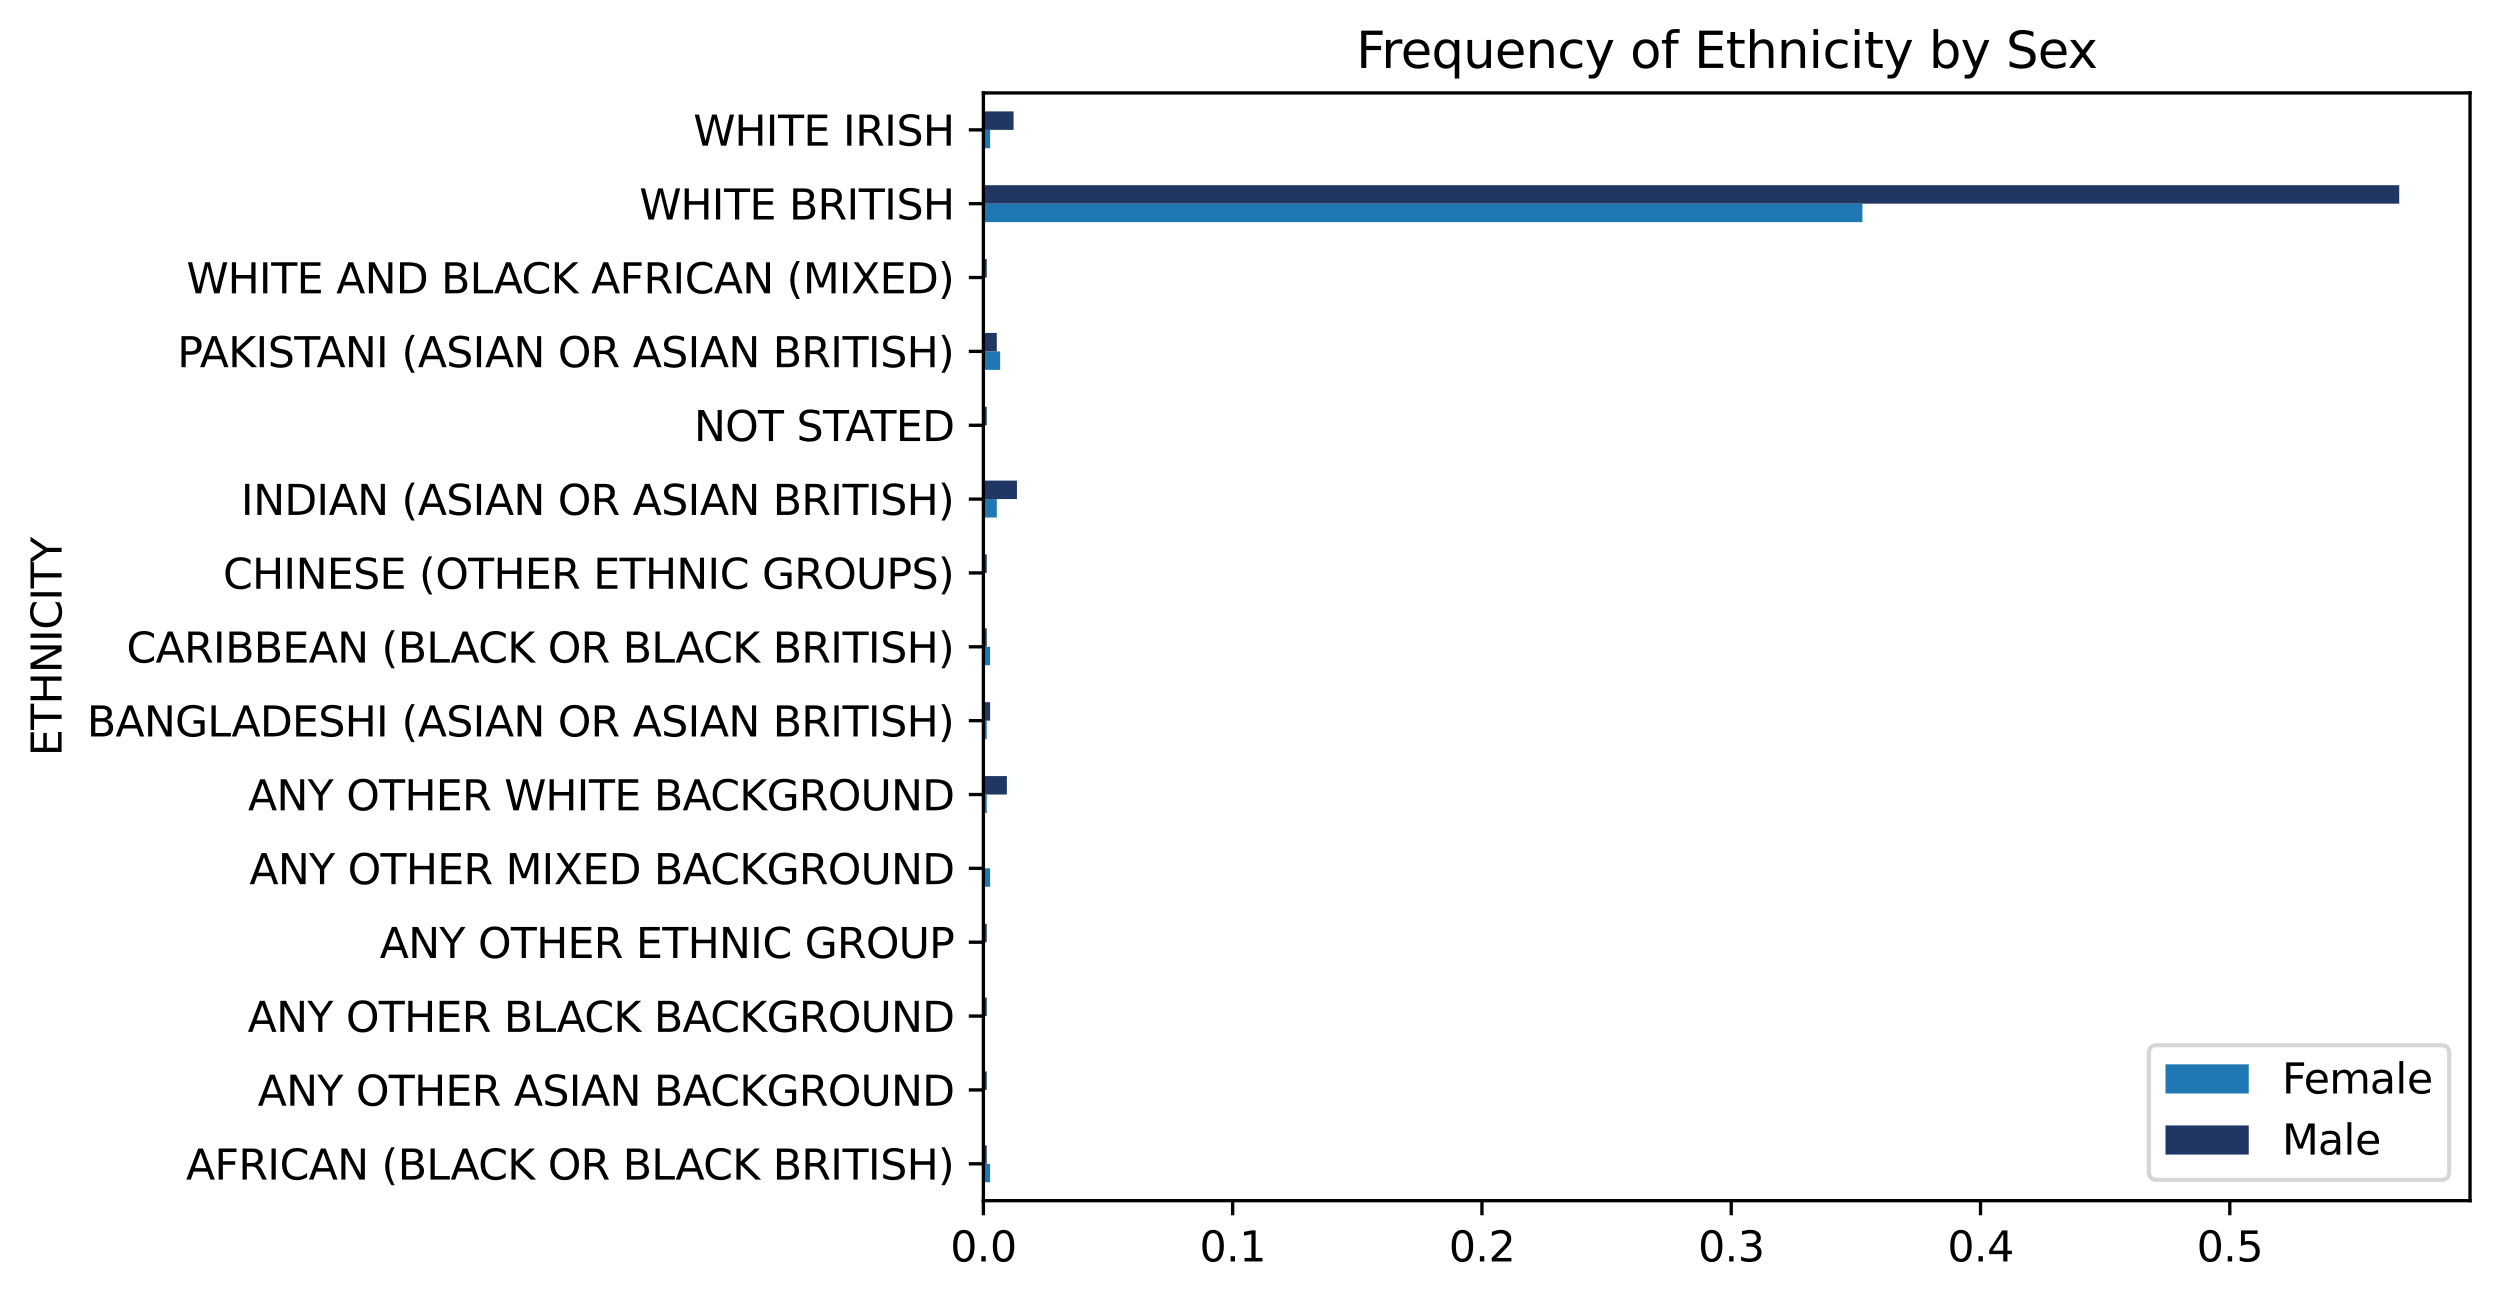 <?xml version="1.0" encoding="utf-8" standalone="no"?>
<!DOCTYPE svg PUBLIC "-//W3C//DTD SVG 1.1//EN"
  "http://www.w3.org/Graphics/SVG/1.1/DTD/svg11.dtd">
<svg xmlns:xlink="http://www.w3.org/1999/xlink" width="600.548pt" height="312.308pt" viewBox="0 0 600.548 312.308" xmlns="http://www.w3.org/2000/svg" version="1.1">
 <defs>
  <style type="text/css">*{stroke-linejoin: round; stroke-linecap: butt}</style>
 </defs>
 <g id="figure_1">
  <g id="patch_1">
   <path d="M 0 312.308 
L 600.548 312.308 
L 600.548 0 
L 0 0 
z
" style="fill: #ffffff"/>
  </g>
  <g id="axes_1">
   <g id="patch_2">
    <path d="M 236.228 288.43 
L 593.348 288.43 
L 593.348 22.318 
L 236.228 22.318 
z
" style="fill: #ffffff"/>
   </g>
   <g id="patch_3">
    <path d="M 236.228 283.995 
L 237.84 283.995 
L 237.84 279.56 
L 236.228 279.56 
z
" clip-path="url(#p358b45a6c7)" style="fill: #1f77b4"/>
   </g>
   <g id="patch_4">
    <path d="M 236.228 266.254 
L 236.228 266.254 
L 236.228 261.819 
L 236.228 261.819 
z
" clip-path="url(#p358b45a6c7)" style="fill: #1f77b4"/>
   </g>
   <g id="patch_5">
    <path d="M 236.228 248.513 
L 236.228 248.513 
L 236.228 244.078 
L 236.228 244.078 
z
" clip-path="url(#p358b45a6c7)" style="fill: #1f77b4"/>
   </g>
   <g id="patch_6">
    <path d="M 236.228 230.773 
L 236.228 230.773 
L 236.228 226.337 
L 236.228 226.337 
z
" clip-path="url(#p358b45a6c7)" style="fill: #1f77b4"/>
   </g>
   <g id="patch_7">
    <path d="M 236.228 213.032 
L 237.84 213.032 
L 237.84 208.597 
L 236.228 208.597 
z
" clip-path="url(#p358b45a6c7)" style="fill: #1f77b4"/>
   </g>
   <g id="patch_8">
    <path d="M 236.228 195.291 
L 237.034 195.291 
L 237.034 190.856 
L 236.228 190.856 
z
" clip-path="url(#p358b45a6c7)" style="fill: #1f77b4"/>
   </g>
   <g id="patch_9">
    <path d="M 236.228 177.55 
L 237.034 177.55 
L 237.034 173.115 
L 236.228 173.115 
z
" clip-path="url(#p358b45a6c7)" style="fill: #1f77b4"/>
   </g>
   <g id="patch_10">
    <path d="M 236.228 159.809 
L 237.84 159.809 
L 237.84 155.374 
L 236.228 155.374 
z
" clip-path="url(#p358b45a6c7)" style="fill: #1f77b4"/>
   </g>
   <g id="patch_11">
    <path d="M 236.228 142.069 
L 236.228 142.069 
L 236.228 137.633 
L 236.228 137.633 
z
" clip-path="url(#p358b45a6c7)" style="fill: #1f77b4"/>
   </g>
   <g id="patch_12">
    <path d="M 236.228 124.328 
L 239.452 124.328 
L 239.452 119.893 
L 236.228 119.893 
z
" clip-path="url(#p358b45a6c7)" style="fill: #1f77b4"/>
   </g>
   <g id="patch_13">
    <path d="M 236.228 106.587 
L 236.228 106.587 
L 236.228 102.152 
L 236.228 102.152 
z
" clip-path="url(#p358b45a6c7)" style="fill: #1f77b4"/>
   </g>
   <g id="patch_14">
    <path d="M 236.228 88.846 
L 240.258 88.846 
L 240.258 84.411 
L 236.228 84.411 
z
" clip-path="url(#p358b45a6c7)" style="fill: #1f77b4"/>
   </g>
   <g id="patch_15">
    <path d="M 236.228 71.105 
L 236.228 71.105 
L 236.228 66.67 
L 236.228 66.67 
z
" clip-path="url(#p358b45a6c7)" style="fill: #1f77b4"/>
   </g>
   <g id="patch_16">
    <path d="M 236.228 53.365 
L 447.389 53.365 
L 447.389 48.929 
L 236.228 48.929 
z
" clip-path="url(#p358b45a6c7)" style="fill: #1f77b4"/>
   </g>
   <g id="patch_17">
    <path d="M 236.228 35.624 
L 237.84 35.624 
L 237.84 31.189 
L 236.228 31.189 
z
" clip-path="url(#p358b45a6c7)" style="fill: #1f77b4"/>
   </g>
   <g id="patch_18">
    <path d="M 236.228 279.56 
L 237.034 279.56 
L 237.034 275.125 
L 236.228 275.125 
z
" clip-path="url(#p358b45a6c7)" style="fill: #203764"/>
   </g>
   <g id="patch_19">
    <path d="M 236.228 261.819 
L 237.034 261.819 
L 237.034 257.384 
L 236.228 257.384 
z
" clip-path="url(#p358b45a6c7)" style="fill: #203764"/>
   </g>
   <g id="patch_20">
    <path d="M 236.228 244.078 
L 237.034 244.078 
L 237.034 239.643 
L 236.228 239.643 
z
" clip-path="url(#p358b45a6c7)" style="fill: #203764"/>
   </g>
   <g id="patch_21">
    <path d="M 236.228 226.337 
L 237.034 226.337 
L 237.034 221.902 
L 236.228 221.902 
z
" clip-path="url(#p358b45a6c7)" style="fill: #203764"/>
   </g>
   <g id="patch_22">
    <path d="M 236.228 208.597 
L 236.228 208.597 
L 236.228 204.161 
L 236.228 204.161 
z
" clip-path="url(#p358b45a6c7)" style="fill: #203764"/>
   </g>
   <g id="patch_23">
    <path d="M 236.228 190.856 
L 241.87 190.856 
L 241.87 186.421 
L 236.228 186.421 
z
" clip-path="url(#p358b45a6c7)" style="fill: #203764"/>
   </g>
   <g id="patch_24">
    <path d="M 236.228 173.115 
L 237.84 173.115 
L 237.84 168.68 
L 236.228 168.68 
z
" clip-path="url(#p358b45a6c7)" style="fill: #203764"/>
   </g>
   <g id="patch_25">
    <path d="M 236.228 155.374 
L 237.034 155.374 
L 237.034 150.939 
L 236.228 150.939 
z
" clip-path="url(#p358b45a6c7)" style="fill: #203764"/>
   </g>
   <g id="patch_26">
    <path d="M 236.228 137.633 
L 237.034 137.633 
L 237.034 133.198 
L 236.228 133.198 
z
" clip-path="url(#p358b45a6c7)" style="fill: #203764"/>
   </g>
   <g id="patch_27">
    <path d="M 236.228 119.893 
L 244.288 119.893 
L 244.288 115.457 
L 236.228 115.457 
z
" clip-path="url(#p358b45a6c7)" style="fill: #203764"/>
   </g>
   <g id="patch_28">
    <path d="M 236.228 102.152 
L 237.034 102.152 
L 237.034 97.717 
L 236.228 97.717 
z
" clip-path="url(#p358b45a6c7)" style="fill: #203764"/>
   </g>
   <g id="patch_29">
    <path d="M 236.228 84.411 
L 239.452 84.411 
L 239.452 79.976 
L 236.228 79.976 
z
" clip-path="url(#p358b45a6c7)" style="fill: #203764"/>
   </g>
   <g id="patch_30">
    <path d="M 236.228 66.67 
L 237.034 66.67 
L 237.034 62.235 
L 236.228 62.235 
z
" clip-path="url(#p358b45a6c7)" style="fill: #203764"/>
   </g>
   <g id="patch_31">
    <path d="M 236.228 48.929 
L 576.342 48.929 
L 576.342 44.494 
L 236.228 44.494 
z
" clip-path="url(#p358b45a6c7)" style="fill: #203764"/>
   </g>
   <g id="patch_32">
    <path d="M 236.228 31.189 
L 243.482 31.189 
L 243.482 26.753 
L 236.228 26.753 
z
" clip-path="url(#p358b45a6c7)" style="fill: #203764"/>
   </g>
   <g id="matplotlib.axis_1">
    <g id="xtick_1">
     <g id="line2d_1">
      <defs>
       <path id="mb58bf29375" d="M 0 0 
L 0 3.5 
" style="stroke: #000000; stroke-width: 0.8"/>
      </defs>
      <g>
       <use xlink:href="#mb58bf29375" x="236.228" y="288.43" style="stroke: #000000; stroke-width: 0.8"/>
      </g>
     </g>
     <g id="text_1">
      <!-- 0.0 -->
      <g transform="translate(228.277 303.029) scale(0.1 -0.1)">
       <defs>
        <path id="DejaVuSans-30" d="M 2034 4250 
Q 1547 4250 1301 3770 
Q 1056 3291 1056 2328 
Q 1056 1369 1301 889 
Q 1547 409 2034 409 
Q 2525 409 2770 889 
Q 3016 1369 3016 2328 
Q 3016 3291 2770 3770 
Q 2525 4250 2034 4250 
z
M 2034 4750 
Q 2819 4750 3233 4129 
Q 3647 3509 3647 2328 
Q 3647 1150 3233 529 
Q 2819 -91 2034 -91 
Q 1250 -91 836 529 
Q 422 1150 422 2328 
Q 422 3509 836 4129 
Q 1250 4750 2034 4750 
z
" transform="scale(0.016)"/>
        <path id="DejaVuSans-2e" d="M 684 794 
L 1344 794 
L 1344 0 
L 684 0 
L 684 794 
z
" transform="scale(0.016)"/>
       </defs>
       <use xlink:href="#DejaVuSans-30"/>
       <use xlink:href="#DejaVuSans-2e" x="63.623"/>
       <use xlink:href="#DejaVuSans-30" x="95.41"/>
      </g>
     </g>
    </g>
    <g id="xtick_2">
     <g id="line2d_2">
      <g>
       <use xlink:href="#mb58bf29375" x="296.111" y="288.43" style="stroke: #000000; stroke-width: 0.8"/>
      </g>
     </g>
     <g id="text_2">
      <!-- 0.1 -->
      <g transform="translate(288.159 303.029) scale(0.1 -0.1)">
       <defs>
        <path id="DejaVuSans-31" d="M 794 531 
L 1825 531 
L 1825 4091 
L 703 3866 
L 703 4441 
L 1819 4666 
L 2450 4666 
L 2450 531 
L 3481 531 
L 3481 0 
L 794 0 
L 794 531 
z
" transform="scale(0.016)"/>
       </defs>
       <use xlink:href="#DejaVuSans-30"/>
       <use xlink:href="#DejaVuSans-2e" x="63.623"/>
       <use xlink:href="#DejaVuSans-31" x="95.41"/>
      </g>
     </g>
    </g>
    <g id="xtick_3">
     <g id="line2d_3">
      <g>
       <use xlink:href="#mb58bf29375" x="355.993" y="288.43" style="stroke: #000000; stroke-width: 0.8"/>
      </g>
     </g>
     <g id="text_3">
      <!-- 0.2 -->
      <g transform="translate(348.042 303.029) scale(0.1 -0.1)">
       <defs>
        <path id="DejaVuSans-32" d="M 1228 531 
L 3431 531 
L 3431 0 
L 469 0 
L 469 531 
Q 828 903 1448 1529 
Q 2069 2156 2228 2338 
Q 2531 2678 2651 2914 
Q 2772 3150 2772 3378 
Q 2772 3750 2511 3984 
Q 2250 4219 1831 4219 
Q 1534 4219 1204 4116 
Q 875 4013 500 3803 
L 500 4441 
Q 881 4594 1212 4672 
Q 1544 4750 1819 4750 
Q 2544 4750 2975 4387 
Q 3406 4025 3406 3419 
Q 3406 3131 3298 2873 
Q 3191 2616 2906 2266 
Q 2828 2175 2409 1742 
Q 1991 1309 1228 531 
z
" transform="scale(0.016)"/>
       </defs>
       <use xlink:href="#DejaVuSans-30"/>
       <use xlink:href="#DejaVuSans-2e" x="63.623"/>
       <use xlink:href="#DejaVuSans-32" x="95.41"/>
      </g>
     </g>
    </g>
    <g id="xtick_4">
     <g id="line2d_4">
      <g>
       <use xlink:href="#mb58bf29375" x="415.876" y="288.43" style="stroke: #000000; stroke-width: 0.8"/>
      </g>
     </g>
     <g id="text_4">
      <!-- 0.3 -->
      <g transform="translate(407.925 303.029) scale(0.1 -0.1)">
       <defs>
        <path id="DejaVuSans-33" d="M 2597 2516 
Q 3050 2419 3304 2112 
Q 3559 1806 3559 1356 
Q 3559 666 3084 287 
Q 2609 -91 1734 -91 
Q 1441 -91 1130 -33 
Q 819 25 488 141 
L 488 750 
Q 750 597 1062 519 
Q 1375 441 1716 441 
Q 2309 441 2620 675 
Q 2931 909 2931 1356 
Q 2931 1769 2642 2001 
Q 2353 2234 1838 2234 
L 1294 2234 
L 1294 2753 
L 1863 2753 
Q 2328 2753 2575 2939 
Q 2822 3125 2822 3475 
Q 2822 3834 2567 4026 
Q 2313 4219 1838 4219 
Q 1578 4219 1281 4162 
Q 984 4106 628 3988 
L 628 4550 
Q 988 4650 1302 4700 
Q 1616 4750 1894 4750 
Q 2613 4750 3031 4423 
Q 3450 4097 3450 3541 
Q 3450 3153 3228 2886 
Q 3006 2619 2597 2516 
z
" transform="scale(0.016)"/>
       </defs>
       <use xlink:href="#DejaVuSans-30"/>
       <use xlink:href="#DejaVuSans-2e" x="63.623"/>
       <use xlink:href="#DejaVuSans-33" x="95.41"/>
      </g>
     </g>
    </g>
    <g id="xtick_5">
     <g id="line2d_5">
      <g>
       <use xlink:href="#mb58bf29375" x="475.759" y="288.43" style="stroke: #000000; stroke-width: 0.8"/>
      </g>
     </g>
     <g id="text_5">
      <!-- 0.4 -->
      <g transform="translate(467.807 303.029) scale(0.1 -0.1)">
       <defs>
        <path id="DejaVuSans-34" d="M 2419 4116 
L 825 1625 
L 2419 1625 
L 2419 4116 
z
M 2253 4666 
L 3047 4666 
L 3047 1625 
L 3713 1625 
L 3713 1100 
L 3047 1100 
L 3047 0 
L 2419 0 
L 2419 1100 
L 313 1100 
L 313 1709 
L 2253 4666 
z
" transform="scale(0.016)"/>
       </defs>
       <use xlink:href="#DejaVuSans-30"/>
       <use xlink:href="#DejaVuSans-2e" x="63.623"/>
       <use xlink:href="#DejaVuSans-34" x="95.41"/>
      </g>
     </g>
    </g>
    <g id="xtick_6">
     <g id="line2d_6">
      <g>
       <use xlink:href="#mb58bf29375" x="535.642" y="288.43" style="stroke: #000000; stroke-width: 0.8"/>
      </g>
     </g>
     <g id="text_6">
      <!-- 0.5 -->
      <g transform="translate(527.69 303.029) scale(0.1 -0.1)">
       <defs>
        <path id="DejaVuSans-35" d="M 691 4666 
L 3169 4666 
L 3169 4134 
L 1269 4134 
L 1269 2991 
Q 1406 3038 1543 3061 
Q 1681 3084 1819 3084 
Q 2600 3084 3056 2656 
Q 3513 2228 3513 1497 
Q 3513 744 3044 326 
Q 2575 -91 1722 -91 
Q 1428 -91 1123 -41 
Q 819 9 494 109 
L 494 744 
Q 775 591 1075 516 
Q 1375 441 1709 441 
Q 2250 441 2565 725 
Q 2881 1009 2881 1497 
Q 2881 1984 2565 2268 
Q 2250 2553 1709 2553 
Q 1456 2553 1204 2497 
Q 953 2441 691 2322 
L 691 4666 
z
" transform="scale(0.016)"/>
       </defs>
       <use xlink:href="#DejaVuSans-30"/>
       <use xlink:href="#DejaVuSans-2e" x="63.623"/>
       <use xlink:href="#DejaVuSans-35" x="95.41"/>
      </g>
     </g>
    </g>
   </g>
   <g id="matplotlib.axis_2">
    <g id="ytick_1">
     <g id="line2d_7">
      <defs>
       <path id="m258faaac69" d="M 0 0 
L -3.5 0 
" style="stroke: #000000; stroke-width: 0.8"/>
      </defs>
      <g>
       <use xlink:href="#m258faaac69" x="236.228" y="279.56" style="stroke: #000000; stroke-width: 0.8"/>
      </g>
     </g>
     <g id="text_7">
      <!-- AFRICAN (BLACK OR BLACK BRITISH) -->
      <g transform="translate(44.683 283.359) scale(0.1 -0.1)">
       <defs>
        <path id="DejaVuSans-41" d="M 2188 4044 
L 1331 1722 
L 3047 1722 
L 2188 4044 
z
M 1831 4666 
L 2547 4666 
L 4325 0 
L 3669 0 
L 3244 1197 
L 1141 1197 
L 716 0 
L 50 0 
L 1831 4666 
z
" transform="scale(0.016)"/>
        <path id="DejaVuSans-46" d="M 628 4666 
L 3309 4666 
L 3309 4134 
L 1259 4134 
L 1259 2759 
L 3109 2759 
L 3109 2228 
L 1259 2228 
L 1259 0 
L 628 0 
L 628 4666 
z
" transform="scale(0.016)"/>
        <path id="DejaVuSans-52" d="M 2841 2188 
Q 3044 2119 3236 1894 
Q 3428 1669 3622 1275 
L 4263 0 
L 3584 0 
L 2988 1197 
Q 2756 1666 2539 1819 
Q 2322 1972 1947 1972 
L 1259 1972 
L 1259 0 
L 628 0 
L 628 4666 
L 2053 4666 
Q 2853 4666 3247 4331 
Q 3641 3997 3641 3322 
Q 3641 2881 3436 2590 
Q 3231 2300 2841 2188 
z
M 1259 4147 
L 1259 2491 
L 2053 2491 
Q 2509 2491 2742 2702 
Q 2975 2913 2975 3322 
Q 2975 3731 2742 3939 
Q 2509 4147 2053 4147 
L 1259 4147 
z
" transform="scale(0.016)"/>
        <path id="DejaVuSans-49" d="M 628 4666 
L 1259 4666 
L 1259 0 
L 628 0 
L 628 4666 
z
" transform="scale(0.016)"/>
        <path id="DejaVuSans-43" d="M 4122 4306 
L 4122 3641 
Q 3803 3938 3442 4084 
Q 3081 4231 2675 4231 
Q 1875 4231 1450 3742 
Q 1025 3253 1025 2328 
Q 1025 1406 1450 917 
Q 1875 428 2675 428 
Q 3081 428 3442 575 
Q 3803 722 4122 1019 
L 4122 359 
Q 3791 134 3420 21 
Q 3050 -91 2638 -91 
Q 1578 -91 968 557 
Q 359 1206 359 2328 
Q 359 3453 968 4101 
Q 1578 4750 2638 4750 
Q 3056 4750 3426 4639 
Q 3797 4528 4122 4306 
z
" transform="scale(0.016)"/>
        <path id="DejaVuSans-4e" d="M 628 4666 
L 1478 4666 
L 3547 763 
L 3547 4666 
L 4159 4666 
L 4159 0 
L 3309 0 
L 1241 3903 
L 1241 0 
L 628 0 
L 628 4666 
z
" transform="scale(0.016)"/>
        <path id="DejaVuSans-20" transform="scale(0.016)"/>
        <path id="DejaVuSans-28" d="M 1984 4856 
Q 1566 4138 1362 3434 
Q 1159 2731 1159 2009 
Q 1159 1288 1364 580 
Q 1569 -128 1984 -844 
L 1484 -844 
Q 1016 -109 783 600 
Q 550 1309 550 2009 
Q 550 2706 781 3412 
Q 1013 4119 1484 4856 
L 1984 4856 
z
" transform="scale(0.016)"/>
        <path id="DejaVuSans-42" d="M 1259 2228 
L 1259 519 
L 2272 519 
Q 2781 519 3026 730 
Q 3272 941 3272 1375 
Q 3272 1813 3026 2020 
Q 2781 2228 2272 2228 
L 1259 2228 
z
M 1259 4147 
L 1259 2741 
L 2194 2741 
Q 2656 2741 2882 2914 
Q 3109 3088 3109 3444 
Q 3109 3797 2882 3972 
Q 2656 4147 2194 4147 
L 1259 4147 
z
M 628 4666 
L 2241 4666 
Q 2963 4666 3353 4366 
Q 3744 4066 3744 3513 
Q 3744 3084 3544 2831 
Q 3344 2578 2956 2516 
Q 3422 2416 3680 2098 
Q 3938 1781 3938 1306 
Q 3938 681 3513 340 
Q 3088 0 2303 0 
L 628 0 
L 628 4666 
z
" transform="scale(0.016)"/>
        <path id="DejaVuSans-4c" d="M 628 4666 
L 1259 4666 
L 1259 531 
L 3531 531 
L 3531 0 
L 628 0 
L 628 4666 
z
" transform="scale(0.016)"/>
        <path id="DejaVuSans-4b" d="M 628 4666 
L 1259 4666 
L 1259 2694 
L 3353 4666 
L 4166 4666 
L 1850 2491 
L 4331 0 
L 3500 0 
L 1259 2247 
L 1259 0 
L 628 0 
L 628 4666 
z
" transform="scale(0.016)"/>
        <path id="DejaVuSans-4f" d="M 2522 4238 
Q 1834 4238 1429 3725 
Q 1025 3213 1025 2328 
Q 1025 1447 1429 934 
Q 1834 422 2522 422 
Q 3209 422 3611 934 
Q 4013 1447 4013 2328 
Q 4013 3213 3611 3725 
Q 3209 4238 2522 4238 
z
M 2522 4750 
Q 3503 4750 4090 4092 
Q 4678 3434 4678 2328 
Q 4678 1225 4090 567 
Q 3503 -91 2522 -91 
Q 1538 -91 948 565 
Q 359 1222 359 2328 
Q 359 3434 948 4092 
Q 1538 4750 2522 4750 
z
" transform="scale(0.016)"/>
        <path id="DejaVuSans-54" d="M -19 4666 
L 3928 4666 
L 3928 4134 
L 2272 4134 
L 2272 0 
L 1638 0 
L 1638 4134 
L -19 4134 
L -19 4666 
z
" transform="scale(0.016)"/>
        <path id="DejaVuSans-53" d="M 3425 4513 
L 3425 3897 
Q 3066 4069 2747 4153 
Q 2428 4238 2131 4238 
Q 1616 4238 1336 4038 
Q 1056 3838 1056 3469 
Q 1056 3159 1242 3001 
Q 1428 2844 1947 2747 
L 2328 2669 
Q 3034 2534 3370 2195 
Q 3706 1856 3706 1288 
Q 3706 609 3251 259 
Q 2797 -91 1919 -91 
Q 1588 -91 1214 -16 
Q 841 59 441 206 
L 441 856 
Q 825 641 1194 531 
Q 1563 422 1919 422 
Q 2459 422 2753 634 
Q 3047 847 3047 1241 
Q 3047 1584 2836 1778 
Q 2625 1972 2144 2069 
L 1759 2144 
Q 1053 2284 737 2584 
Q 422 2884 422 3419 
Q 422 4038 858 4394 
Q 1294 4750 2059 4750 
Q 2388 4750 2728 4690 
Q 3069 4631 3425 4513 
z
" transform="scale(0.016)"/>
        <path id="DejaVuSans-48" d="M 628 4666 
L 1259 4666 
L 1259 2753 
L 3553 2753 
L 3553 4666 
L 4184 4666 
L 4184 0 
L 3553 0 
L 3553 2222 
L 1259 2222 
L 1259 0 
L 628 0 
L 628 4666 
z
" transform="scale(0.016)"/>
        <path id="DejaVuSans-29" d="M 513 4856 
L 1013 4856 
Q 1481 4119 1714 3412 
Q 1947 2706 1947 2009 
Q 1947 1309 1714 600 
Q 1481 -109 1013 -844 
L 513 -844 
Q 928 -128 1133 580 
Q 1338 1288 1338 2009 
Q 1338 2731 1133 3434 
Q 928 4138 513 4856 
z
" transform="scale(0.016)"/>
       </defs>
       <use xlink:href="#DejaVuSans-41"/>
       <use xlink:href="#DejaVuSans-46" x="68.408"/>
       <use xlink:href="#DejaVuSans-52" x="125.928"/>
       <use xlink:href="#DejaVuSans-49" x="195.41"/>
       <use xlink:href="#DejaVuSans-43" x="224.902"/>
       <use xlink:href="#DejaVuSans-41" x="294.727"/>
       <use xlink:href="#DejaVuSans-4e" x="363.135"/>
       <use xlink:href="#DejaVuSans-20" x="437.939"/>
       <use xlink:href="#DejaVuSans-28" x="469.727"/>
       <use xlink:href="#DejaVuSans-42" x="508.74"/>
       <use xlink:href="#DejaVuSans-4c" x="577.344"/>
       <use xlink:href="#DejaVuSans-41" x="635.307"/>
       <use xlink:href="#DejaVuSans-43" x="701.965"/>
       <use xlink:href="#DejaVuSans-4b" x="771.789"/>
       <use xlink:href="#DejaVuSans-20" x="837.365"/>
       <use xlink:href="#DejaVuSans-4f" x="869.152"/>
       <use xlink:href="#DejaVuSans-52" x="947.863"/>
       <use xlink:href="#DejaVuSans-20" x="1017.346"/>
       <use xlink:href="#DejaVuSans-42" x="1049.133"/>
       <use xlink:href="#DejaVuSans-4c" x="1117.736"/>
       <use xlink:href="#DejaVuSans-41" x="1175.699"/>
       <use xlink:href="#DejaVuSans-43" x="1242.357"/>
       <use xlink:href="#DejaVuSans-4b" x="1312.182"/>
       <use xlink:href="#DejaVuSans-20" x="1377.758"/>
       <use xlink:href="#DejaVuSans-42" x="1409.545"/>
       <use xlink:href="#DejaVuSans-52" x="1478.148"/>
       <use xlink:href="#DejaVuSans-49" x="1547.631"/>
       <use xlink:href="#DejaVuSans-54" x="1577.123"/>
       <use xlink:href="#DejaVuSans-49" x="1638.207"/>
       <use xlink:href="#DejaVuSans-53" x="1667.699"/>
       <use xlink:href="#DejaVuSans-48" x="1731.176"/>
       <use xlink:href="#DejaVuSans-29" x="1806.371"/>
      </g>
     </g>
    </g>
    <g id="ytick_2">
     <g id="line2d_8">
      <g>
       <use xlink:href="#m258faaac69" x="236.228" y="261.819" style="stroke: #000000; stroke-width: 0.8"/>
      </g>
     </g>
     <g id="text_8">
      <!-- ANY OTHER ASIAN BACKGROUND -->
      <g transform="translate(61.9 265.618) scale(0.1 -0.1)">
       <defs>
        <path id="DejaVuSans-59" d="M -13 4666 
L 666 4666 
L 1959 2747 
L 3244 4666 
L 3922 4666 
L 2272 2222 
L 2272 0 
L 1638 0 
L 1638 2222 
L -13 4666 
z
" transform="scale(0.016)"/>
        <path id="DejaVuSans-45" d="M 628 4666 
L 3578 4666 
L 3578 4134 
L 1259 4134 
L 1259 2753 
L 3481 2753 
L 3481 2222 
L 1259 2222 
L 1259 531 
L 3634 531 
L 3634 0 
L 628 0 
L 628 4666 
z
" transform="scale(0.016)"/>
        <path id="DejaVuSans-47" d="M 3809 666 
L 3809 1919 
L 2778 1919 
L 2778 2438 
L 4434 2438 
L 4434 434 
Q 4069 175 3628 42 
Q 3188 -91 2688 -91 
Q 1594 -91 976 548 
Q 359 1188 359 2328 
Q 359 3472 976 4111 
Q 1594 4750 2688 4750 
Q 3144 4750 3555 4637 
Q 3966 4525 4313 4306 
L 4313 3634 
Q 3963 3931 3569 4081 
Q 3175 4231 2741 4231 
Q 1884 4231 1454 3753 
Q 1025 3275 1025 2328 
Q 1025 1384 1454 906 
Q 1884 428 2741 428 
Q 3075 428 3337 486 
Q 3600 544 3809 666 
z
" transform="scale(0.016)"/>
        <path id="DejaVuSans-55" d="M 556 4666 
L 1191 4666 
L 1191 1831 
Q 1191 1081 1462 751 
Q 1734 422 2344 422 
Q 2950 422 3222 751 
Q 3494 1081 3494 1831 
L 3494 4666 
L 4128 4666 
L 4128 1753 
Q 4128 841 3676 375 
Q 3225 -91 2344 -91 
Q 1459 -91 1007 375 
Q 556 841 556 1753 
L 556 4666 
z
" transform="scale(0.016)"/>
        <path id="DejaVuSans-44" d="M 1259 4147 
L 1259 519 
L 2022 519 
Q 2988 519 3436 956 
Q 3884 1394 3884 2338 
Q 3884 3275 3436 3711 
Q 2988 4147 2022 4147 
L 1259 4147 
z
M 628 4666 
L 1925 4666 
Q 3281 4666 3915 4102 
Q 4550 3538 4550 2338 
Q 4550 1131 3912 565 
Q 3275 0 1925 0 
L 628 0 
L 628 4666 
z
" transform="scale(0.016)"/>
       </defs>
       <use xlink:href="#DejaVuSans-41"/>
       <use xlink:href="#DejaVuSans-4e" x="68.408"/>
       <use xlink:href="#DejaVuSans-59" x="143.213"/>
       <use xlink:href="#DejaVuSans-20" x="204.297"/>
       <use xlink:href="#DejaVuSans-4f" x="236.084"/>
       <use xlink:href="#DejaVuSans-54" x="314.795"/>
       <use xlink:href="#DejaVuSans-48" x="375.879"/>
       <use xlink:href="#DejaVuSans-45" x="451.074"/>
       <use xlink:href="#DejaVuSans-52" x="514.258"/>
       <use xlink:href="#DejaVuSans-20" x="583.74"/>
       <use xlink:href="#DejaVuSans-41" x="615.527"/>
       <use xlink:href="#DejaVuSans-53" x="683.936"/>
       <use xlink:href="#DejaVuSans-49" x="747.412"/>
       <use xlink:href="#DejaVuSans-41" x="776.904"/>
       <use xlink:href="#DejaVuSans-4e" x="845.312"/>
       <use xlink:href="#DejaVuSans-20" x="920.117"/>
       <use xlink:href="#DejaVuSans-42" x="951.904"/>
       <use xlink:href="#DejaVuSans-41" x="1020.508"/>
       <use xlink:href="#DejaVuSans-43" x="1087.166"/>
       <use xlink:href="#DejaVuSans-4b" x="1156.99"/>
       <use xlink:href="#DejaVuSans-47" x="1222.566"/>
       <use xlink:href="#DejaVuSans-52" x="1300.057"/>
       <use xlink:href="#DejaVuSans-4f" x="1369.539"/>
       <use xlink:href="#DejaVuSans-55" x="1448.25"/>
       <use xlink:href="#DejaVuSans-4e" x="1521.443"/>
       <use xlink:href="#DejaVuSans-44" x="1596.248"/>
      </g>
     </g>
    </g>
    <g id="ytick_3">
     <g id="line2d_9">
      <g>
       <use xlink:href="#m258faaac69" x="236.228" y="244.078" style="stroke: #000000; stroke-width: 0.8"/>
      </g>
     </g>
     <g id="text_9">
      <!-- ANY OTHER BLACK BACKGROUND -->
      <g transform="translate(59.497 247.877) scale(0.1 -0.1)">
       <use xlink:href="#DejaVuSans-41"/>
       <use xlink:href="#DejaVuSans-4e" x="68.408"/>
       <use xlink:href="#DejaVuSans-59" x="143.213"/>
       <use xlink:href="#DejaVuSans-20" x="204.297"/>
       <use xlink:href="#DejaVuSans-4f" x="236.084"/>
       <use xlink:href="#DejaVuSans-54" x="314.795"/>
       <use xlink:href="#DejaVuSans-48" x="375.879"/>
       <use xlink:href="#DejaVuSans-45" x="451.074"/>
       <use xlink:href="#DejaVuSans-52" x="514.258"/>
       <use xlink:href="#DejaVuSans-20" x="583.74"/>
       <use xlink:href="#DejaVuSans-42" x="615.527"/>
       <use xlink:href="#DejaVuSans-4c" x="684.131"/>
       <use xlink:href="#DejaVuSans-41" x="742.094"/>
       <use xlink:href="#DejaVuSans-43" x="808.752"/>
       <use xlink:href="#DejaVuSans-4b" x="878.576"/>
       <use xlink:href="#DejaVuSans-20" x="944.152"/>
       <use xlink:href="#DejaVuSans-42" x="975.939"/>
       <use xlink:href="#DejaVuSans-41" x="1044.543"/>
       <use xlink:href="#DejaVuSans-43" x="1111.201"/>
       <use xlink:href="#DejaVuSans-4b" x="1181.025"/>
       <use xlink:href="#DejaVuSans-47" x="1246.602"/>
       <use xlink:href="#DejaVuSans-52" x="1324.092"/>
       <use xlink:href="#DejaVuSans-4f" x="1393.574"/>
       <use xlink:href="#DejaVuSans-55" x="1472.285"/>
       <use xlink:href="#DejaVuSans-4e" x="1545.479"/>
       <use xlink:href="#DejaVuSans-44" x="1620.283"/>
      </g>
     </g>
    </g>
    <g id="ytick_4">
     <g id="line2d_10">
      <g>
       <use xlink:href="#m258faaac69" x="236.228" y="226.337" style="stroke: #000000; stroke-width: 0.8"/>
      </g>
     </g>
     <g id="text_10">
      <!-- ANY OTHER ETHNIC GROUP -->
      <g transform="translate(91.219 230.137) scale(0.1 -0.1)">
       <defs>
        <path id="DejaVuSans-50" d="M 1259 4147 
L 1259 2394 
L 2053 2394 
Q 2494 2394 2734 2622 
Q 2975 2850 2975 3272 
Q 2975 3691 2734 3919 
Q 2494 4147 2053 4147 
L 1259 4147 
z
M 628 4666 
L 2053 4666 
Q 2838 4666 3239 4311 
Q 3641 3956 3641 3272 
Q 3641 2581 3239 2228 
Q 2838 1875 2053 1875 
L 1259 1875 
L 1259 0 
L 628 0 
L 628 4666 
z
" transform="scale(0.016)"/>
       </defs>
       <use xlink:href="#DejaVuSans-41"/>
       <use xlink:href="#DejaVuSans-4e" x="68.408"/>
       <use xlink:href="#DejaVuSans-59" x="143.213"/>
       <use xlink:href="#DejaVuSans-20" x="204.297"/>
       <use xlink:href="#DejaVuSans-4f" x="236.084"/>
       <use xlink:href="#DejaVuSans-54" x="314.795"/>
       <use xlink:href="#DejaVuSans-48" x="375.879"/>
       <use xlink:href="#DejaVuSans-45" x="451.074"/>
       <use xlink:href="#DejaVuSans-52" x="514.258"/>
       <use xlink:href="#DejaVuSans-20" x="583.74"/>
       <use xlink:href="#DejaVuSans-45" x="615.527"/>
       <use xlink:href="#DejaVuSans-54" x="678.711"/>
       <use xlink:href="#DejaVuSans-48" x="739.795"/>
       <use xlink:href="#DejaVuSans-4e" x="814.99"/>
       <use xlink:href="#DejaVuSans-49" x="889.795"/>
       <use xlink:href="#DejaVuSans-43" x="919.287"/>
       <use xlink:href="#DejaVuSans-20" x="989.111"/>
       <use xlink:href="#DejaVuSans-47" x="1020.898"/>
       <use xlink:href="#DejaVuSans-52" x="1098.389"/>
       <use xlink:href="#DejaVuSans-4f" x="1167.871"/>
       <use xlink:href="#DejaVuSans-55" x="1246.582"/>
       <use xlink:href="#DejaVuSans-50" x="1319.775"/>
      </g>
     </g>
    </g>
    <g id="ytick_5">
     <g id="line2d_11">
      <g>
       <use xlink:href="#m258faaac69" x="236.228" y="208.597" style="stroke: #000000; stroke-width: 0.8"/>
      </g>
     </g>
     <g id="text_11">
      <!-- ANY OTHER MIXED BACKGROUND -->
      <g transform="translate(59.914 212.396) scale(0.1 -0.1)">
       <defs>
        <path id="DejaVuSans-4d" d="M 628 4666 
L 1569 4666 
L 2759 1491 
L 3956 4666 
L 4897 4666 
L 4897 0 
L 4281 0 
L 4281 4097 
L 3078 897 
L 2444 897 
L 1241 4097 
L 1241 0 
L 628 0 
L 628 4666 
z
" transform="scale(0.016)"/>
        <path id="DejaVuSans-58" d="M 403 4666 
L 1081 4666 
L 2241 2931 
L 3406 4666 
L 4084 4666 
L 2584 2425 
L 4184 0 
L 3506 0 
L 2194 1984 
L 872 0 
L 191 0 
L 1856 2491 
L 403 4666 
z
" transform="scale(0.016)"/>
       </defs>
       <use xlink:href="#DejaVuSans-41"/>
       <use xlink:href="#DejaVuSans-4e" x="68.408"/>
       <use xlink:href="#DejaVuSans-59" x="143.213"/>
       <use xlink:href="#DejaVuSans-20" x="204.297"/>
       <use xlink:href="#DejaVuSans-4f" x="236.084"/>
       <use xlink:href="#DejaVuSans-54" x="314.795"/>
       <use xlink:href="#DejaVuSans-48" x="375.879"/>
       <use xlink:href="#DejaVuSans-45" x="451.074"/>
       <use xlink:href="#DejaVuSans-52" x="514.258"/>
       <use xlink:href="#DejaVuSans-20" x="583.74"/>
       <use xlink:href="#DejaVuSans-4d" x="615.527"/>
       <use xlink:href="#DejaVuSans-49" x="701.807"/>
       <use xlink:href="#DejaVuSans-58" x="731.299"/>
       <use xlink:href="#DejaVuSans-45" x="799.805"/>
       <use xlink:href="#DejaVuSans-44" x="862.988"/>
       <use xlink:href="#DejaVuSans-20" x="939.99"/>
       <use xlink:href="#DejaVuSans-42" x="971.777"/>
       <use xlink:href="#DejaVuSans-41" x="1040.381"/>
       <use xlink:href="#DejaVuSans-43" x="1107.039"/>
       <use xlink:href="#DejaVuSans-4b" x="1176.863"/>
       <use xlink:href="#DejaVuSans-47" x="1242.439"/>
       <use xlink:href="#DejaVuSans-52" x="1319.93"/>
       <use xlink:href="#DejaVuSans-4f" x="1389.412"/>
       <use xlink:href="#DejaVuSans-55" x="1468.123"/>
       <use xlink:href="#DejaVuSans-4e" x="1541.316"/>
       <use xlink:href="#DejaVuSans-44" x="1616.121"/>
      </g>
     </g>
    </g>
    <g id="ytick_6">
     <g id="line2d_12">
      <g>
       <use xlink:href="#m258faaac69" x="236.228" y="190.856" style="stroke: #000000; stroke-width: 0.8"/>
      </g>
     </g>
     <g id="text_12">
      <!-- ANY OTHER WHITE BACKGROUND -->
      <g transform="translate(59.577 194.655) scale(0.1 -0.1)">
       <defs>
        <path id="DejaVuSans-57" d="M 213 4666 
L 850 4666 
L 1831 722 
L 2809 4666 
L 3519 4666 
L 4500 722 
L 5478 4666 
L 6119 4666 
L 4947 0 
L 4153 0 
L 3169 4050 
L 2175 0 
L 1381 0 
L 213 4666 
z
" transform="scale(0.016)"/>
       </defs>
       <use xlink:href="#DejaVuSans-41"/>
       <use xlink:href="#DejaVuSans-4e" x="68.408"/>
       <use xlink:href="#DejaVuSans-59" x="143.213"/>
       <use xlink:href="#DejaVuSans-20" x="204.297"/>
       <use xlink:href="#DejaVuSans-4f" x="236.084"/>
       <use xlink:href="#DejaVuSans-54" x="314.795"/>
       <use xlink:href="#DejaVuSans-48" x="375.879"/>
       <use xlink:href="#DejaVuSans-45" x="451.074"/>
       <use xlink:href="#DejaVuSans-52" x="514.258"/>
       <use xlink:href="#DejaVuSans-20" x="583.74"/>
       <use xlink:href="#DejaVuSans-57" x="615.527"/>
       <use xlink:href="#DejaVuSans-48" x="714.404"/>
       <use xlink:href="#DejaVuSans-49" x="789.6"/>
       <use xlink:href="#DejaVuSans-54" x="819.092"/>
       <use xlink:href="#DejaVuSans-45" x="880.176"/>
       <use xlink:href="#DejaVuSans-20" x="943.359"/>
       <use xlink:href="#DejaVuSans-42" x="975.146"/>
       <use xlink:href="#DejaVuSans-41" x="1043.75"/>
       <use xlink:href="#DejaVuSans-43" x="1110.408"/>
       <use xlink:href="#DejaVuSans-4b" x="1180.232"/>
       <use xlink:href="#DejaVuSans-47" x="1245.809"/>
       <use xlink:href="#DejaVuSans-52" x="1323.299"/>
       <use xlink:href="#DejaVuSans-4f" x="1392.781"/>
       <use xlink:href="#DejaVuSans-55" x="1471.492"/>
       <use xlink:href="#DejaVuSans-4e" x="1544.686"/>
       <use xlink:href="#DejaVuSans-44" x="1619.49"/>
      </g>
     </g>
    </g>
    <g id="ytick_7">
     <g id="line2d_13">
      <g>
       <use xlink:href="#m258faaac69" x="236.228" y="173.115" style="stroke: #000000; stroke-width: 0.8"/>
      </g>
     </g>
     <g id="text_13">
      <!-- BANGLADESHI (ASIAN OR ASIAN BRITISH) -->
      <g transform="translate(20.878 176.914) scale(0.1 -0.1)">
       <use xlink:href="#DejaVuSans-42"/>
       <use xlink:href="#DejaVuSans-41" x="68.604"/>
       <use xlink:href="#DejaVuSans-4e" x="137.012"/>
       <use xlink:href="#DejaVuSans-47" x="211.816"/>
       <use xlink:href="#DejaVuSans-4c" x="289.307"/>
       <use xlink:href="#DejaVuSans-41" x="347.27"/>
       <use xlink:href="#DejaVuSans-44" x="415.678"/>
       <use xlink:href="#DejaVuSans-45" x="492.68"/>
       <use xlink:href="#DejaVuSans-53" x="555.863"/>
       <use xlink:href="#DejaVuSans-48" x="619.34"/>
       <use xlink:href="#DejaVuSans-49" x="694.535"/>
       <use xlink:href="#DejaVuSans-20" x="724.027"/>
       <use xlink:href="#DejaVuSans-28" x="755.814"/>
       <use xlink:href="#DejaVuSans-41" x="794.828"/>
       <use xlink:href="#DejaVuSans-53" x="863.236"/>
       <use xlink:href="#DejaVuSans-49" x="926.713"/>
       <use xlink:href="#DejaVuSans-41" x="956.205"/>
       <use xlink:href="#DejaVuSans-4e" x="1024.613"/>
       <use xlink:href="#DejaVuSans-20" x="1099.418"/>
       <use xlink:href="#DejaVuSans-4f" x="1131.205"/>
       <use xlink:href="#DejaVuSans-52" x="1209.916"/>
       <use xlink:href="#DejaVuSans-20" x="1279.398"/>
       <use xlink:href="#DejaVuSans-41" x="1311.186"/>
       <use xlink:href="#DejaVuSans-53" x="1379.594"/>
       <use xlink:href="#DejaVuSans-49" x="1443.07"/>
       <use xlink:href="#DejaVuSans-41" x="1472.562"/>
       <use xlink:href="#DejaVuSans-4e" x="1540.971"/>
       <use xlink:href="#DejaVuSans-20" x="1615.775"/>
       <use xlink:href="#DejaVuSans-42" x="1647.562"/>
       <use xlink:href="#DejaVuSans-52" x="1716.166"/>
       <use xlink:href="#DejaVuSans-49" x="1785.648"/>
       <use xlink:href="#DejaVuSans-54" x="1815.141"/>
       <use xlink:href="#DejaVuSans-49" x="1876.225"/>
       <use xlink:href="#DejaVuSans-53" x="1905.717"/>
       <use xlink:href="#DejaVuSans-48" x="1969.193"/>
       <use xlink:href="#DejaVuSans-29" x="2044.389"/>
      </g>
     </g>
    </g>
    <g id="ytick_8">
     <g id="line2d_14">
      <g>
       <use xlink:href="#m258faaac69" x="236.228" y="155.374" style="stroke: #000000; stroke-width: 0.8"/>
      </g>
     </g>
     <g id="text_14">
      <!-- CARIBBEAN (BLACK OR BLACK BRITISH) -->
      <g transform="translate(30.394 159.173) scale(0.1 -0.1)">
       <use xlink:href="#DejaVuSans-43"/>
       <use xlink:href="#DejaVuSans-41" x="69.824"/>
       <use xlink:href="#DejaVuSans-52" x="138.232"/>
       <use xlink:href="#DejaVuSans-49" x="207.715"/>
       <use xlink:href="#DejaVuSans-42" x="237.207"/>
       <use xlink:href="#DejaVuSans-42" x="305.811"/>
       <use xlink:href="#DejaVuSans-45" x="374.414"/>
       <use xlink:href="#DejaVuSans-41" x="437.598"/>
       <use xlink:href="#DejaVuSans-4e" x="506.006"/>
       <use xlink:href="#DejaVuSans-20" x="580.811"/>
       <use xlink:href="#DejaVuSans-28" x="612.598"/>
       <use xlink:href="#DejaVuSans-42" x="651.611"/>
       <use xlink:href="#DejaVuSans-4c" x="720.215"/>
       <use xlink:href="#DejaVuSans-41" x="778.178"/>
       <use xlink:href="#DejaVuSans-43" x="844.836"/>
       <use xlink:href="#DejaVuSans-4b" x="914.66"/>
       <use xlink:href="#DejaVuSans-20" x="980.236"/>
       <use xlink:href="#DejaVuSans-4f" x="1012.023"/>
       <use xlink:href="#DejaVuSans-52" x="1090.734"/>
       <use xlink:href="#DejaVuSans-20" x="1160.217"/>
       <use xlink:href="#DejaVuSans-42" x="1192.004"/>
       <use xlink:href="#DejaVuSans-4c" x="1260.607"/>
       <use xlink:href="#DejaVuSans-41" x="1318.57"/>
       <use xlink:href="#DejaVuSans-43" x="1385.229"/>
       <use xlink:href="#DejaVuSans-4b" x="1455.053"/>
       <use xlink:href="#DejaVuSans-20" x="1520.629"/>
       <use xlink:href="#DejaVuSans-42" x="1552.416"/>
       <use xlink:href="#DejaVuSans-52" x="1621.02"/>
       <use xlink:href="#DejaVuSans-49" x="1690.502"/>
       <use xlink:href="#DejaVuSans-54" x="1719.994"/>
       <use xlink:href="#DejaVuSans-49" x="1781.078"/>
       <use xlink:href="#DejaVuSans-53" x="1810.57"/>
       <use xlink:href="#DejaVuSans-48" x="1874.047"/>
       <use xlink:href="#DejaVuSans-29" x="1949.242"/>
      </g>
     </g>
    </g>
    <g id="ytick_9">
     <g id="line2d_15">
      <g>
       <use xlink:href="#m258faaac69" x="236.228" y="137.633" style="stroke: #000000; stroke-width: 0.8"/>
      </g>
     </g>
     <g id="text_15">
      <!-- CHINESE (OTHER ETHNIC GROUPS) -->
      <g transform="translate(53.577 141.433) scale(0.1 -0.1)">
       <use xlink:href="#DejaVuSans-43"/>
       <use xlink:href="#DejaVuSans-48" x="69.824"/>
       <use xlink:href="#DejaVuSans-49" x="145.02"/>
       <use xlink:href="#DejaVuSans-4e" x="174.512"/>
       <use xlink:href="#DejaVuSans-45" x="249.316"/>
       <use xlink:href="#DejaVuSans-53" x="312.5"/>
       <use xlink:href="#DejaVuSans-45" x="375.977"/>
       <use xlink:href="#DejaVuSans-20" x="439.16"/>
       <use xlink:href="#DejaVuSans-28" x="470.947"/>
       <use xlink:href="#DejaVuSans-4f" x="509.961"/>
       <use xlink:href="#DejaVuSans-54" x="588.672"/>
       <use xlink:href="#DejaVuSans-48" x="649.756"/>
       <use xlink:href="#DejaVuSans-45" x="724.951"/>
       <use xlink:href="#DejaVuSans-52" x="788.135"/>
       <use xlink:href="#DejaVuSans-20" x="857.617"/>
       <use xlink:href="#DejaVuSans-45" x="889.404"/>
       <use xlink:href="#DejaVuSans-54" x="952.588"/>
       <use xlink:href="#DejaVuSans-48" x="1013.672"/>
       <use xlink:href="#DejaVuSans-4e" x="1088.867"/>
       <use xlink:href="#DejaVuSans-49" x="1163.672"/>
       <use xlink:href="#DejaVuSans-43" x="1193.164"/>
       <use xlink:href="#DejaVuSans-20" x="1262.988"/>
       <use xlink:href="#DejaVuSans-47" x="1294.775"/>
       <use xlink:href="#DejaVuSans-52" x="1372.266"/>
       <use xlink:href="#DejaVuSans-4f" x="1441.748"/>
       <use xlink:href="#DejaVuSans-55" x="1520.459"/>
       <use xlink:href="#DejaVuSans-50" x="1593.652"/>
       <use xlink:href="#DejaVuSans-53" x="1653.955"/>
       <use xlink:href="#DejaVuSans-29" x="1717.432"/>
      </g>
     </g>
    </g>
    <g id="ytick_10">
     <g id="line2d_16">
      <g>
       <use xlink:href="#m258faaac69" x="236.228" y="119.893" style="stroke: #000000; stroke-width: 0.8"/>
      </g>
     </g>
     <g id="text_16">
      <!-- INDIAN (ASIAN OR ASIAN BRITISH) -->
      <g transform="translate(57.881 123.692) scale(0.1 -0.1)">
       <use xlink:href="#DejaVuSans-49"/>
       <use xlink:href="#DejaVuSans-4e" x="29.492"/>
       <use xlink:href="#DejaVuSans-44" x="104.297"/>
       <use xlink:href="#DejaVuSans-49" x="181.299"/>
       <use xlink:href="#DejaVuSans-41" x="210.791"/>
       <use xlink:href="#DejaVuSans-4e" x="279.199"/>
       <use xlink:href="#DejaVuSans-20" x="354.004"/>
       <use xlink:href="#DejaVuSans-28" x="385.791"/>
       <use xlink:href="#DejaVuSans-41" x="424.805"/>
       <use xlink:href="#DejaVuSans-53" x="493.213"/>
       <use xlink:href="#DejaVuSans-49" x="556.689"/>
       <use xlink:href="#DejaVuSans-41" x="586.182"/>
       <use xlink:href="#DejaVuSans-4e" x="654.59"/>
       <use xlink:href="#DejaVuSans-20" x="729.395"/>
       <use xlink:href="#DejaVuSans-4f" x="761.182"/>
       <use xlink:href="#DejaVuSans-52" x="839.893"/>
       <use xlink:href="#DejaVuSans-20" x="909.375"/>
       <use xlink:href="#DejaVuSans-41" x="941.162"/>
       <use xlink:href="#DejaVuSans-53" x="1009.57"/>
       <use xlink:href="#DejaVuSans-49" x="1073.047"/>
       <use xlink:href="#DejaVuSans-41" x="1102.539"/>
       <use xlink:href="#DejaVuSans-4e" x="1170.947"/>
       <use xlink:href="#DejaVuSans-20" x="1245.752"/>
       <use xlink:href="#DejaVuSans-42" x="1277.539"/>
       <use xlink:href="#DejaVuSans-52" x="1346.143"/>
       <use xlink:href="#DejaVuSans-49" x="1415.625"/>
       <use xlink:href="#DejaVuSans-54" x="1445.117"/>
       <use xlink:href="#DejaVuSans-49" x="1506.201"/>
       <use xlink:href="#DejaVuSans-53" x="1535.693"/>
       <use xlink:href="#DejaVuSans-48" x="1599.17"/>
       <use xlink:href="#DejaVuSans-29" x="1674.365"/>
      </g>
     </g>
    </g>
    <g id="ytick_11">
     <g id="line2d_17">
      <g>
       <use xlink:href="#m258faaac69" x="236.228" y="102.152" style="stroke: #000000; stroke-width: 0.8"/>
      </g>
     </g>
     <g id="text_17">
      <!-- NOT STATED -->
      <g transform="translate(166.716 105.951) scale(0.1 -0.1)">
       <use xlink:href="#DejaVuSans-4e"/>
       <use xlink:href="#DejaVuSans-4f" x="74.805"/>
       <use xlink:href="#DejaVuSans-54" x="153.516"/>
       <use xlink:href="#DejaVuSans-20" x="214.6"/>
       <use xlink:href="#DejaVuSans-53" x="246.387"/>
       <use xlink:href="#DejaVuSans-54" x="309.863"/>
       <use xlink:href="#DejaVuSans-41" x="363.197"/>
       <use xlink:href="#DejaVuSans-54" x="423.855"/>
       <use xlink:href="#DejaVuSans-45" x="484.939"/>
       <use xlink:href="#DejaVuSans-44" x="548.123"/>
      </g>
     </g>
    </g>
    <g id="ytick_12">
     <g id="line2d_18">
      <g>
       <use xlink:href="#m258faaac69" x="236.228" y="84.411" style="stroke: #000000; stroke-width: 0.8"/>
      </g>
     </g>
     <g id="text_18">
      <!-- PAKISTANI (ASIAN OR ASIAN BRITISH) -->
      <g transform="translate(42.591 88.21) scale(0.1 -0.1)">
       <use xlink:href="#DejaVuSans-50"/>
       <use xlink:href="#DejaVuSans-41" x="53.928"/>
       <use xlink:href="#DejaVuSans-4b" x="122.336"/>
       <use xlink:href="#DejaVuSans-49" x="187.912"/>
       <use xlink:href="#DejaVuSans-53" x="217.404"/>
       <use xlink:href="#DejaVuSans-54" x="280.881"/>
       <use xlink:href="#DejaVuSans-41" x="334.215"/>
       <use xlink:href="#DejaVuSans-4e" x="402.623"/>
       <use xlink:href="#DejaVuSans-49" x="477.428"/>
       <use xlink:href="#DejaVuSans-20" x="506.92"/>
       <use xlink:href="#DejaVuSans-28" x="538.707"/>
       <use xlink:href="#DejaVuSans-41" x="577.721"/>
       <use xlink:href="#DejaVuSans-53" x="646.129"/>
       <use xlink:href="#DejaVuSans-49" x="709.605"/>
       <use xlink:href="#DejaVuSans-41" x="739.098"/>
       <use xlink:href="#DejaVuSans-4e" x="807.506"/>
       <use xlink:href="#DejaVuSans-20" x="882.311"/>
       <use xlink:href="#DejaVuSans-4f" x="914.098"/>
       <use xlink:href="#DejaVuSans-52" x="992.809"/>
       <use xlink:href="#DejaVuSans-20" x="1062.291"/>
       <use xlink:href="#DejaVuSans-41" x="1094.078"/>
       <use xlink:href="#DejaVuSans-53" x="1162.486"/>
       <use xlink:href="#DejaVuSans-49" x="1225.963"/>
       <use xlink:href="#DejaVuSans-41" x="1255.455"/>
       <use xlink:href="#DejaVuSans-4e" x="1323.863"/>
       <use xlink:href="#DejaVuSans-20" x="1398.668"/>
       <use xlink:href="#DejaVuSans-42" x="1430.455"/>
       <use xlink:href="#DejaVuSans-52" x="1499.059"/>
       <use xlink:href="#DejaVuSans-49" x="1568.541"/>
       <use xlink:href="#DejaVuSans-54" x="1598.033"/>
       <use xlink:href="#DejaVuSans-49" x="1659.117"/>
       <use xlink:href="#DejaVuSans-53" x="1688.609"/>
       <use xlink:href="#DejaVuSans-48" x="1752.086"/>
       <use xlink:href="#DejaVuSans-29" x="1827.281"/>
      </g>
     </g>
    </g>
    <g id="ytick_13">
     <g id="line2d_19">
      <g>
       <use xlink:href="#m258faaac69" x="236.228" y="66.67" style="stroke: #000000; stroke-width: 0.8"/>
      </g>
     </g>
     <g id="text_19">
      <!-- WHITE AND BLACK AFRICAN (MIXED) -->
      <g transform="translate(44.8 70.469) scale(0.1 -0.1)">
       <use xlink:href="#DejaVuSans-57"/>
       <use xlink:href="#DejaVuSans-48" x="98.877"/>
       <use xlink:href="#DejaVuSans-49" x="174.072"/>
       <use xlink:href="#DejaVuSans-54" x="203.564"/>
       <use xlink:href="#DejaVuSans-45" x="264.648"/>
       <use xlink:href="#DejaVuSans-20" x="327.832"/>
       <use xlink:href="#DejaVuSans-41" x="359.619"/>
       <use xlink:href="#DejaVuSans-4e" x="428.027"/>
       <use xlink:href="#DejaVuSans-44" x="502.832"/>
       <use xlink:href="#DejaVuSans-20" x="579.834"/>
       <use xlink:href="#DejaVuSans-42" x="611.621"/>
       <use xlink:href="#DejaVuSans-4c" x="680.225"/>
       <use xlink:href="#DejaVuSans-41" x="738.188"/>
       <use xlink:href="#DejaVuSans-43" x="804.846"/>
       <use xlink:href="#DejaVuSans-4b" x="874.67"/>
       <use xlink:href="#DejaVuSans-20" x="940.246"/>
       <use xlink:href="#DejaVuSans-41" x="972.033"/>
       <use xlink:href="#DejaVuSans-46" x="1040.441"/>
       <use xlink:href="#DejaVuSans-52" x="1097.961"/>
       <use xlink:href="#DejaVuSans-49" x="1167.443"/>
       <use xlink:href="#DejaVuSans-43" x="1196.936"/>
       <use xlink:href="#DejaVuSans-41" x="1266.76"/>
       <use xlink:href="#DejaVuSans-4e" x="1335.168"/>
       <use xlink:href="#DejaVuSans-20" x="1409.973"/>
       <use xlink:href="#DejaVuSans-28" x="1441.76"/>
       <use xlink:href="#DejaVuSans-4d" x="1480.773"/>
       <use xlink:href="#DejaVuSans-49" x="1567.053"/>
       <use xlink:href="#DejaVuSans-58" x="1596.545"/>
       <use xlink:href="#DejaVuSans-45" x="1665.051"/>
       <use xlink:href="#DejaVuSans-44" x="1728.234"/>
       <use xlink:href="#DejaVuSans-29" x="1805.236"/>
      </g>
     </g>
    </g>
    <g id="ytick_14">
     <g id="line2d_20">
      <g>
       <use xlink:href="#m258faaac69" x="236.228" y="48.929" style="stroke: #000000; stroke-width: 0.8"/>
      </g>
     </g>
     <g id="text_20">
      <!-- WHITE BRITISH -->
      <g transform="translate(153.58 52.729) scale(0.1 -0.1)">
       <use xlink:href="#DejaVuSans-57"/>
       <use xlink:href="#DejaVuSans-48" x="98.877"/>
       <use xlink:href="#DejaVuSans-49" x="174.072"/>
       <use xlink:href="#DejaVuSans-54" x="203.564"/>
       <use xlink:href="#DejaVuSans-45" x="264.648"/>
       <use xlink:href="#DejaVuSans-20" x="327.832"/>
       <use xlink:href="#DejaVuSans-42" x="359.619"/>
       <use xlink:href="#DejaVuSans-52" x="428.223"/>
       <use xlink:href="#DejaVuSans-49" x="497.705"/>
       <use xlink:href="#DejaVuSans-54" x="527.197"/>
       <use xlink:href="#DejaVuSans-49" x="588.281"/>
       <use xlink:href="#DejaVuSans-53" x="617.773"/>
       <use xlink:href="#DejaVuSans-48" x="681.25"/>
      </g>
     </g>
    </g>
    <g id="ytick_15">
     <g id="line2d_21">
      <g>
       <use xlink:href="#m258faaac69" x="236.228" y="31.189" style="stroke: #000000; stroke-width: 0.8"/>
      </g>
     </g>
     <g id="text_21">
      <!-- WHITE IRISH -->
      <g transform="translate(166.548 34.988) scale(0.1 -0.1)">
       <use xlink:href="#DejaVuSans-57"/>
       <use xlink:href="#DejaVuSans-48" x="98.877"/>
       <use xlink:href="#DejaVuSans-49" x="174.072"/>
       <use xlink:href="#DejaVuSans-54" x="203.564"/>
       <use xlink:href="#DejaVuSans-45" x="264.648"/>
       <use xlink:href="#DejaVuSans-20" x="327.832"/>
       <use xlink:href="#DejaVuSans-49" x="359.619"/>
       <use xlink:href="#DejaVuSans-52" x="389.111"/>
       <use xlink:href="#DejaVuSans-49" x="458.594"/>
       <use xlink:href="#DejaVuSans-53" x="488.086"/>
       <use xlink:href="#DejaVuSans-48" x="551.562"/>
      </g>
     </g>
    </g>
    <g id="text_22">
     <!-- ETHNICITY -->
     <g transform="translate(14.798 181.637) rotate(-90) scale(0.1 -0.1)">
      <use xlink:href="#DejaVuSans-45"/>
      <use xlink:href="#DejaVuSans-54" x="63.184"/>
      <use xlink:href="#DejaVuSans-48" x="124.268"/>
      <use xlink:href="#DejaVuSans-4e" x="199.463"/>
      <use xlink:href="#DejaVuSans-49" x="274.268"/>
      <use xlink:href="#DejaVuSans-43" x="303.76"/>
      <use xlink:href="#DejaVuSans-49" x="373.584"/>
      <use xlink:href="#DejaVuSans-54" x="403.076"/>
      <use xlink:href="#DejaVuSans-59" x="464.16"/>
     </g>
    </g>
   </g>
   <g id="patch_33">
    <path d="M 236.228 288.43 
L 236.228 22.318 
" style="fill: none; stroke: #000000; stroke-width: 0.8; stroke-linejoin: miter; stroke-linecap: square"/>
   </g>
   <g id="patch_34">
    <path d="M 593.348 288.43 
L 593.348 22.318 
" style="fill: none; stroke: #000000; stroke-width: 0.8; stroke-linejoin: miter; stroke-linecap: square"/>
   </g>
   <g id="patch_35">
    <path d="M 236.228 288.43 
L 593.348 288.43 
" style="fill: none; stroke: #000000; stroke-width: 0.8; stroke-linejoin: miter; stroke-linecap: square"/>
   </g>
   <g id="patch_36">
    <path d="M 236.228 22.318 
L 593.348 22.318 
" style="fill: none; stroke: #000000; stroke-width: 0.8; stroke-linejoin: miter; stroke-linecap: square"/>
   </g>
   <g id="text_23">
    <!-- Frequency of Ethnicity by Sex -->
    <g transform="translate(325.789 16.318) scale(0.12 -0.12)">
     <defs>
      <path id="DejaVuSans-72" d="M 2631 2963 
Q 2534 3019 2420 3045 
Q 2306 3072 2169 3072 
Q 1681 3072 1420 2755 
Q 1159 2438 1159 1844 
L 1159 0 
L 581 0 
L 581 3500 
L 1159 3500 
L 1159 2956 
Q 1341 3275 1631 3429 
Q 1922 3584 2338 3584 
Q 2397 3584 2469 3576 
Q 2541 3569 2628 3553 
L 2631 2963 
z
" transform="scale(0.016)"/>
      <path id="DejaVuSans-65" d="M 3597 1894 
L 3597 1613 
L 953 1613 
Q 991 1019 1311 708 
Q 1631 397 2203 397 
Q 2534 397 2845 478 
Q 3156 559 3463 722 
L 3463 178 
Q 3153 47 2828 -22 
Q 2503 -91 2169 -91 
Q 1331 -91 842 396 
Q 353 884 353 1716 
Q 353 2575 817 3079 
Q 1281 3584 2069 3584 
Q 2775 3584 3186 3129 
Q 3597 2675 3597 1894 
z
M 3022 2063 
Q 3016 2534 2758 2815 
Q 2500 3097 2075 3097 
Q 1594 3097 1305 2825 
Q 1016 2553 972 2059 
L 3022 2063 
z
" transform="scale(0.016)"/>
      <path id="DejaVuSans-71" d="M 947 1747 
Q 947 1113 1208 752 
Q 1469 391 1925 391 
Q 2381 391 2643 752 
Q 2906 1113 2906 1747 
Q 2906 2381 2643 2742 
Q 2381 3103 1925 3103 
Q 1469 3103 1208 2742 
Q 947 2381 947 1747 
z
M 2906 525 
Q 2725 213 2448 61 
Q 2172 -91 1784 -91 
Q 1150 -91 751 415 
Q 353 922 353 1747 
Q 353 2572 751 3078 
Q 1150 3584 1784 3584 
Q 2172 3584 2448 3432 
Q 2725 3281 2906 2969 
L 2906 3500 
L 3481 3500 
L 3481 -1331 
L 2906 -1331 
L 2906 525 
z
" transform="scale(0.016)"/>
      <path id="DejaVuSans-75" d="M 544 1381 
L 544 3500 
L 1119 3500 
L 1119 1403 
Q 1119 906 1312 657 
Q 1506 409 1894 409 
Q 2359 409 2629 706 
Q 2900 1003 2900 1516 
L 2900 3500 
L 3475 3500 
L 3475 0 
L 2900 0 
L 2900 538 
Q 2691 219 2414 64 
Q 2138 -91 1772 -91 
Q 1169 -91 856 284 
Q 544 659 544 1381 
z
M 1991 3584 
L 1991 3584 
z
" transform="scale(0.016)"/>
      <path id="DejaVuSans-6e" d="M 3513 2113 
L 3513 0 
L 2938 0 
L 2938 2094 
Q 2938 2591 2744 2837 
Q 2550 3084 2163 3084 
Q 1697 3084 1428 2787 
Q 1159 2491 1159 1978 
L 1159 0 
L 581 0 
L 581 3500 
L 1159 3500 
L 1159 2956 
Q 1366 3272 1645 3428 
Q 1925 3584 2291 3584 
Q 2894 3584 3203 3211 
Q 3513 2838 3513 2113 
z
" transform="scale(0.016)"/>
      <path id="DejaVuSans-63" d="M 3122 3366 
L 3122 2828 
Q 2878 2963 2633 3030 
Q 2388 3097 2138 3097 
Q 1578 3097 1268 2742 
Q 959 2388 959 1747 
Q 959 1106 1268 751 
Q 1578 397 2138 397 
Q 2388 397 2633 464 
Q 2878 531 3122 666 
L 3122 134 
Q 2881 22 2623 -34 
Q 2366 -91 2075 -91 
Q 1284 -91 818 406 
Q 353 903 353 1747 
Q 353 2603 823 3093 
Q 1294 3584 2113 3584 
Q 2378 3584 2631 3529 
Q 2884 3475 3122 3366 
z
" transform="scale(0.016)"/>
      <path id="DejaVuSans-79" d="M 2059 -325 
Q 1816 -950 1584 -1140 
Q 1353 -1331 966 -1331 
L 506 -1331 
L 506 -850 
L 844 -850 
Q 1081 -850 1212 -737 
Q 1344 -625 1503 -206 
L 1606 56 
L 191 3500 
L 800 3500 
L 1894 763 
L 2988 3500 
L 3597 3500 
L 2059 -325 
z
" transform="scale(0.016)"/>
      <path id="DejaVuSans-6f" d="M 1959 3097 
Q 1497 3097 1228 2736 
Q 959 2375 959 1747 
Q 959 1119 1226 758 
Q 1494 397 1959 397 
Q 2419 397 2687 759 
Q 2956 1122 2956 1747 
Q 2956 2369 2687 2733 
Q 2419 3097 1959 3097 
z
M 1959 3584 
Q 2709 3584 3137 3096 
Q 3566 2609 3566 1747 
Q 3566 888 3137 398 
Q 2709 -91 1959 -91 
Q 1206 -91 779 398 
Q 353 888 353 1747 
Q 353 2609 779 3096 
Q 1206 3584 1959 3584 
z
" transform="scale(0.016)"/>
      <path id="DejaVuSans-66" d="M 2375 4863 
L 2375 4384 
L 1825 4384 
Q 1516 4384 1395 4259 
Q 1275 4134 1275 3809 
L 1275 3500 
L 2222 3500 
L 2222 3053 
L 1275 3053 
L 1275 0 
L 697 0 
L 697 3053 
L 147 3053 
L 147 3500 
L 697 3500 
L 697 3744 
Q 697 4328 969 4595 
Q 1241 4863 1831 4863 
L 2375 4863 
z
" transform="scale(0.016)"/>
      <path id="DejaVuSans-74" d="M 1172 4494 
L 1172 3500 
L 2356 3500 
L 2356 3053 
L 1172 3053 
L 1172 1153 
Q 1172 725 1289 603 
Q 1406 481 1766 481 
L 2356 481 
L 2356 0 
L 1766 0 
Q 1100 0 847 248 
Q 594 497 594 1153 
L 594 3053 
L 172 3053 
L 172 3500 
L 594 3500 
L 594 4494 
L 1172 4494 
z
" transform="scale(0.016)"/>
      <path id="DejaVuSans-68" d="M 3513 2113 
L 3513 0 
L 2938 0 
L 2938 2094 
Q 2938 2591 2744 2837 
Q 2550 3084 2163 3084 
Q 1697 3084 1428 2787 
Q 1159 2491 1159 1978 
L 1159 0 
L 581 0 
L 581 4863 
L 1159 4863 
L 1159 2956 
Q 1366 3272 1645 3428 
Q 1925 3584 2291 3584 
Q 2894 3584 3203 3211 
Q 3513 2838 3513 2113 
z
" transform="scale(0.016)"/>
      <path id="DejaVuSans-69" d="M 603 3500 
L 1178 3500 
L 1178 0 
L 603 0 
L 603 3500 
z
M 603 4863 
L 1178 4863 
L 1178 4134 
L 603 4134 
L 603 4863 
z
" transform="scale(0.016)"/>
      <path id="DejaVuSans-62" d="M 3116 1747 
Q 3116 2381 2855 2742 
Q 2594 3103 2138 3103 
Q 1681 3103 1420 2742 
Q 1159 2381 1159 1747 
Q 1159 1113 1420 752 
Q 1681 391 2138 391 
Q 2594 391 2855 752 
Q 3116 1113 3116 1747 
z
M 1159 2969 
Q 1341 3281 1617 3432 
Q 1894 3584 2278 3584 
Q 2916 3584 3314 3078 
Q 3713 2572 3713 1747 
Q 3713 922 3314 415 
Q 2916 -91 2278 -91 
Q 1894 -91 1617 61 
Q 1341 213 1159 525 
L 1159 0 
L 581 0 
L 581 4863 
L 1159 4863 
L 1159 2969 
z
" transform="scale(0.016)"/>
      <path id="DejaVuSans-78" d="M 3513 3500 
L 2247 1797 
L 3578 0 
L 2900 0 
L 1881 1375 
L 863 0 
L 184 0 
L 1544 1831 
L 300 3500 
L 978 3500 
L 1906 2253 
L 2834 3500 
L 3513 3500 
z
" transform="scale(0.016)"/>
     </defs>
     <use xlink:href="#DejaVuSans-46"/>
     <use xlink:href="#DejaVuSans-72" x="50.27"/>
     <use xlink:href="#DejaVuSans-65" x="89.133"/>
     <use xlink:href="#DejaVuSans-71" x="150.656"/>
     <use xlink:href="#DejaVuSans-75" x="214.133"/>
     <use xlink:href="#DejaVuSans-65" x="277.512"/>
     <use xlink:href="#DejaVuSans-6e" x="339.035"/>
     <use xlink:href="#DejaVuSans-63" x="402.414"/>
     <use xlink:href="#DejaVuSans-79" x="457.395"/>
     <use xlink:href="#DejaVuSans-20" x="516.574"/>
     <use xlink:href="#DejaVuSans-6f" x="548.361"/>
     <use xlink:href="#DejaVuSans-66" x="609.543"/>
     <use xlink:href="#DejaVuSans-20" x="644.748"/>
     <use xlink:href="#DejaVuSans-45" x="676.535"/>
     <use xlink:href="#DejaVuSans-74" x="739.719"/>
     <use xlink:href="#DejaVuSans-68" x="778.928"/>
     <use xlink:href="#DejaVuSans-6e" x="842.307"/>
     <use xlink:href="#DejaVuSans-69" x="905.686"/>
     <use xlink:href="#DejaVuSans-63" x="933.469"/>
     <use xlink:href="#DejaVuSans-69" x="988.449"/>
     <use xlink:href="#DejaVuSans-74" x="1016.232"/>
     <use xlink:href="#DejaVuSans-79" x="1055.441"/>
     <use xlink:href="#DejaVuSans-20" x="1114.621"/>
     <use xlink:href="#DejaVuSans-62" x="1146.408"/>
     <use xlink:href="#DejaVuSans-79" x="1209.885"/>
     <use xlink:href="#DejaVuSans-20" x="1269.064"/>
     <use xlink:href="#DejaVuSans-53" x="1300.852"/>
     <use xlink:href="#DejaVuSans-65" x="1364.328"/>
     <use xlink:href="#DejaVuSans-78" x="1424.102"/>
    </g>
   </g>
   <g id="legend_1">
    <g id="patch_37">
     <path d="M 518.193 283.43 
L 586.348 283.43 
Q 588.348 283.43 588.348 281.43 
L 588.348 253.074 
Q 588.348 251.074 586.348 251.074 
L 518.193 251.074 
Q 516.193 251.074 516.193 253.074 
L 516.193 281.43 
Q 516.193 283.43 518.193 283.43 
z
" style="fill: #ffffff; opacity: 0.8; stroke: #cccccc; stroke-linejoin: miter"/>
    </g>
    <g id="patch_38">
     <path d="M 520.193 262.672 
L 540.193 262.672 
L 540.193 255.672 
L 520.193 255.672 
z
" style="fill: #1f77b4"/>
    </g>
    <g id="text_24">
     <!-- Female -->
     <g transform="translate(548.193 262.672) scale(0.1 -0.1)">
      <defs>
       <path id="DejaVuSans-6d" d="M 3328 2828 
Q 3544 3216 3844 3400 
Q 4144 3584 4550 3584 
Q 5097 3584 5394 3201 
Q 5691 2819 5691 2113 
L 5691 0 
L 5113 0 
L 5113 2094 
Q 5113 2597 4934 2840 
Q 4756 3084 4391 3084 
Q 3944 3084 3684 2787 
Q 3425 2491 3425 1978 
L 3425 0 
L 2847 0 
L 2847 2094 
Q 2847 2600 2669 2842 
Q 2491 3084 2119 3084 
Q 1678 3084 1418 2786 
Q 1159 2488 1159 1978 
L 1159 0 
L 581 0 
L 581 3500 
L 1159 3500 
L 1159 2956 
Q 1356 3278 1631 3431 
Q 1906 3584 2284 3584 
Q 2666 3584 2933 3390 
Q 3200 3197 3328 2828 
z
" transform="scale(0.016)"/>
       <path id="DejaVuSans-61" d="M 2194 1759 
Q 1497 1759 1228 1600 
Q 959 1441 959 1056 
Q 959 750 1161 570 
Q 1363 391 1709 391 
Q 2188 391 2477 730 
Q 2766 1069 2766 1631 
L 2766 1759 
L 2194 1759 
z
M 3341 1997 
L 3341 0 
L 2766 0 
L 2766 531 
Q 2569 213 2275 61 
Q 1981 -91 1556 -91 
Q 1019 -91 701 211 
Q 384 513 384 1019 
Q 384 1609 779 1909 
Q 1175 2209 1959 2209 
L 2766 2209 
L 2766 2266 
Q 2766 2663 2505 2880 
Q 2244 3097 1772 3097 
Q 1472 3097 1187 3025 
Q 903 2953 641 2809 
L 641 3341 
Q 956 3463 1253 3523 
Q 1550 3584 1831 3584 
Q 2591 3584 2966 3190 
Q 3341 2797 3341 1997 
z
" transform="scale(0.016)"/>
       <path id="DejaVuSans-6c" d="M 603 4863 
L 1178 4863 
L 1178 0 
L 603 0 
L 603 4863 
z
" transform="scale(0.016)"/>
      </defs>
      <use xlink:href="#DejaVuSans-46"/>
      <use xlink:href="#DejaVuSans-65" x="52.02"/>
      <use xlink:href="#DejaVuSans-6d" x="113.543"/>
      <use xlink:href="#DejaVuSans-61" x="210.955"/>
      <use xlink:href="#DejaVuSans-6c" x="272.234"/>
      <use xlink:href="#DejaVuSans-65" x="300.018"/>
     </g>
    </g>
    <g id="patch_39">
     <path d="M 520.193 277.35 
L 540.193 277.35 
L 540.193 270.35 
L 520.193 270.35 
z
" style="fill: #203764"/>
    </g>
    <g id="text_25">
     <!-- Male -->
     <g transform="translate(548.193 277.35) scale(0.1 -0.1)">
      <use xlink:href="#DejaVuSans-4d"/>
      <use xlink:href="#DejaVuSans-61" x="86.279"/>
      <use xlink:href="#DejaVuSans-6c" x="147.559"/>
      <use xlink:href="#DejaVuSans-65" x="175.342"/>
     </g>
    </g>
   </g>
  </g>
 </g>
 <defs>
  <clipPath id="p358b45a6c7">
   <rect x="236.228" y="22.318" width="357.12" height="266.112"/>
  </clipPath>
 </defs>
</svg>

